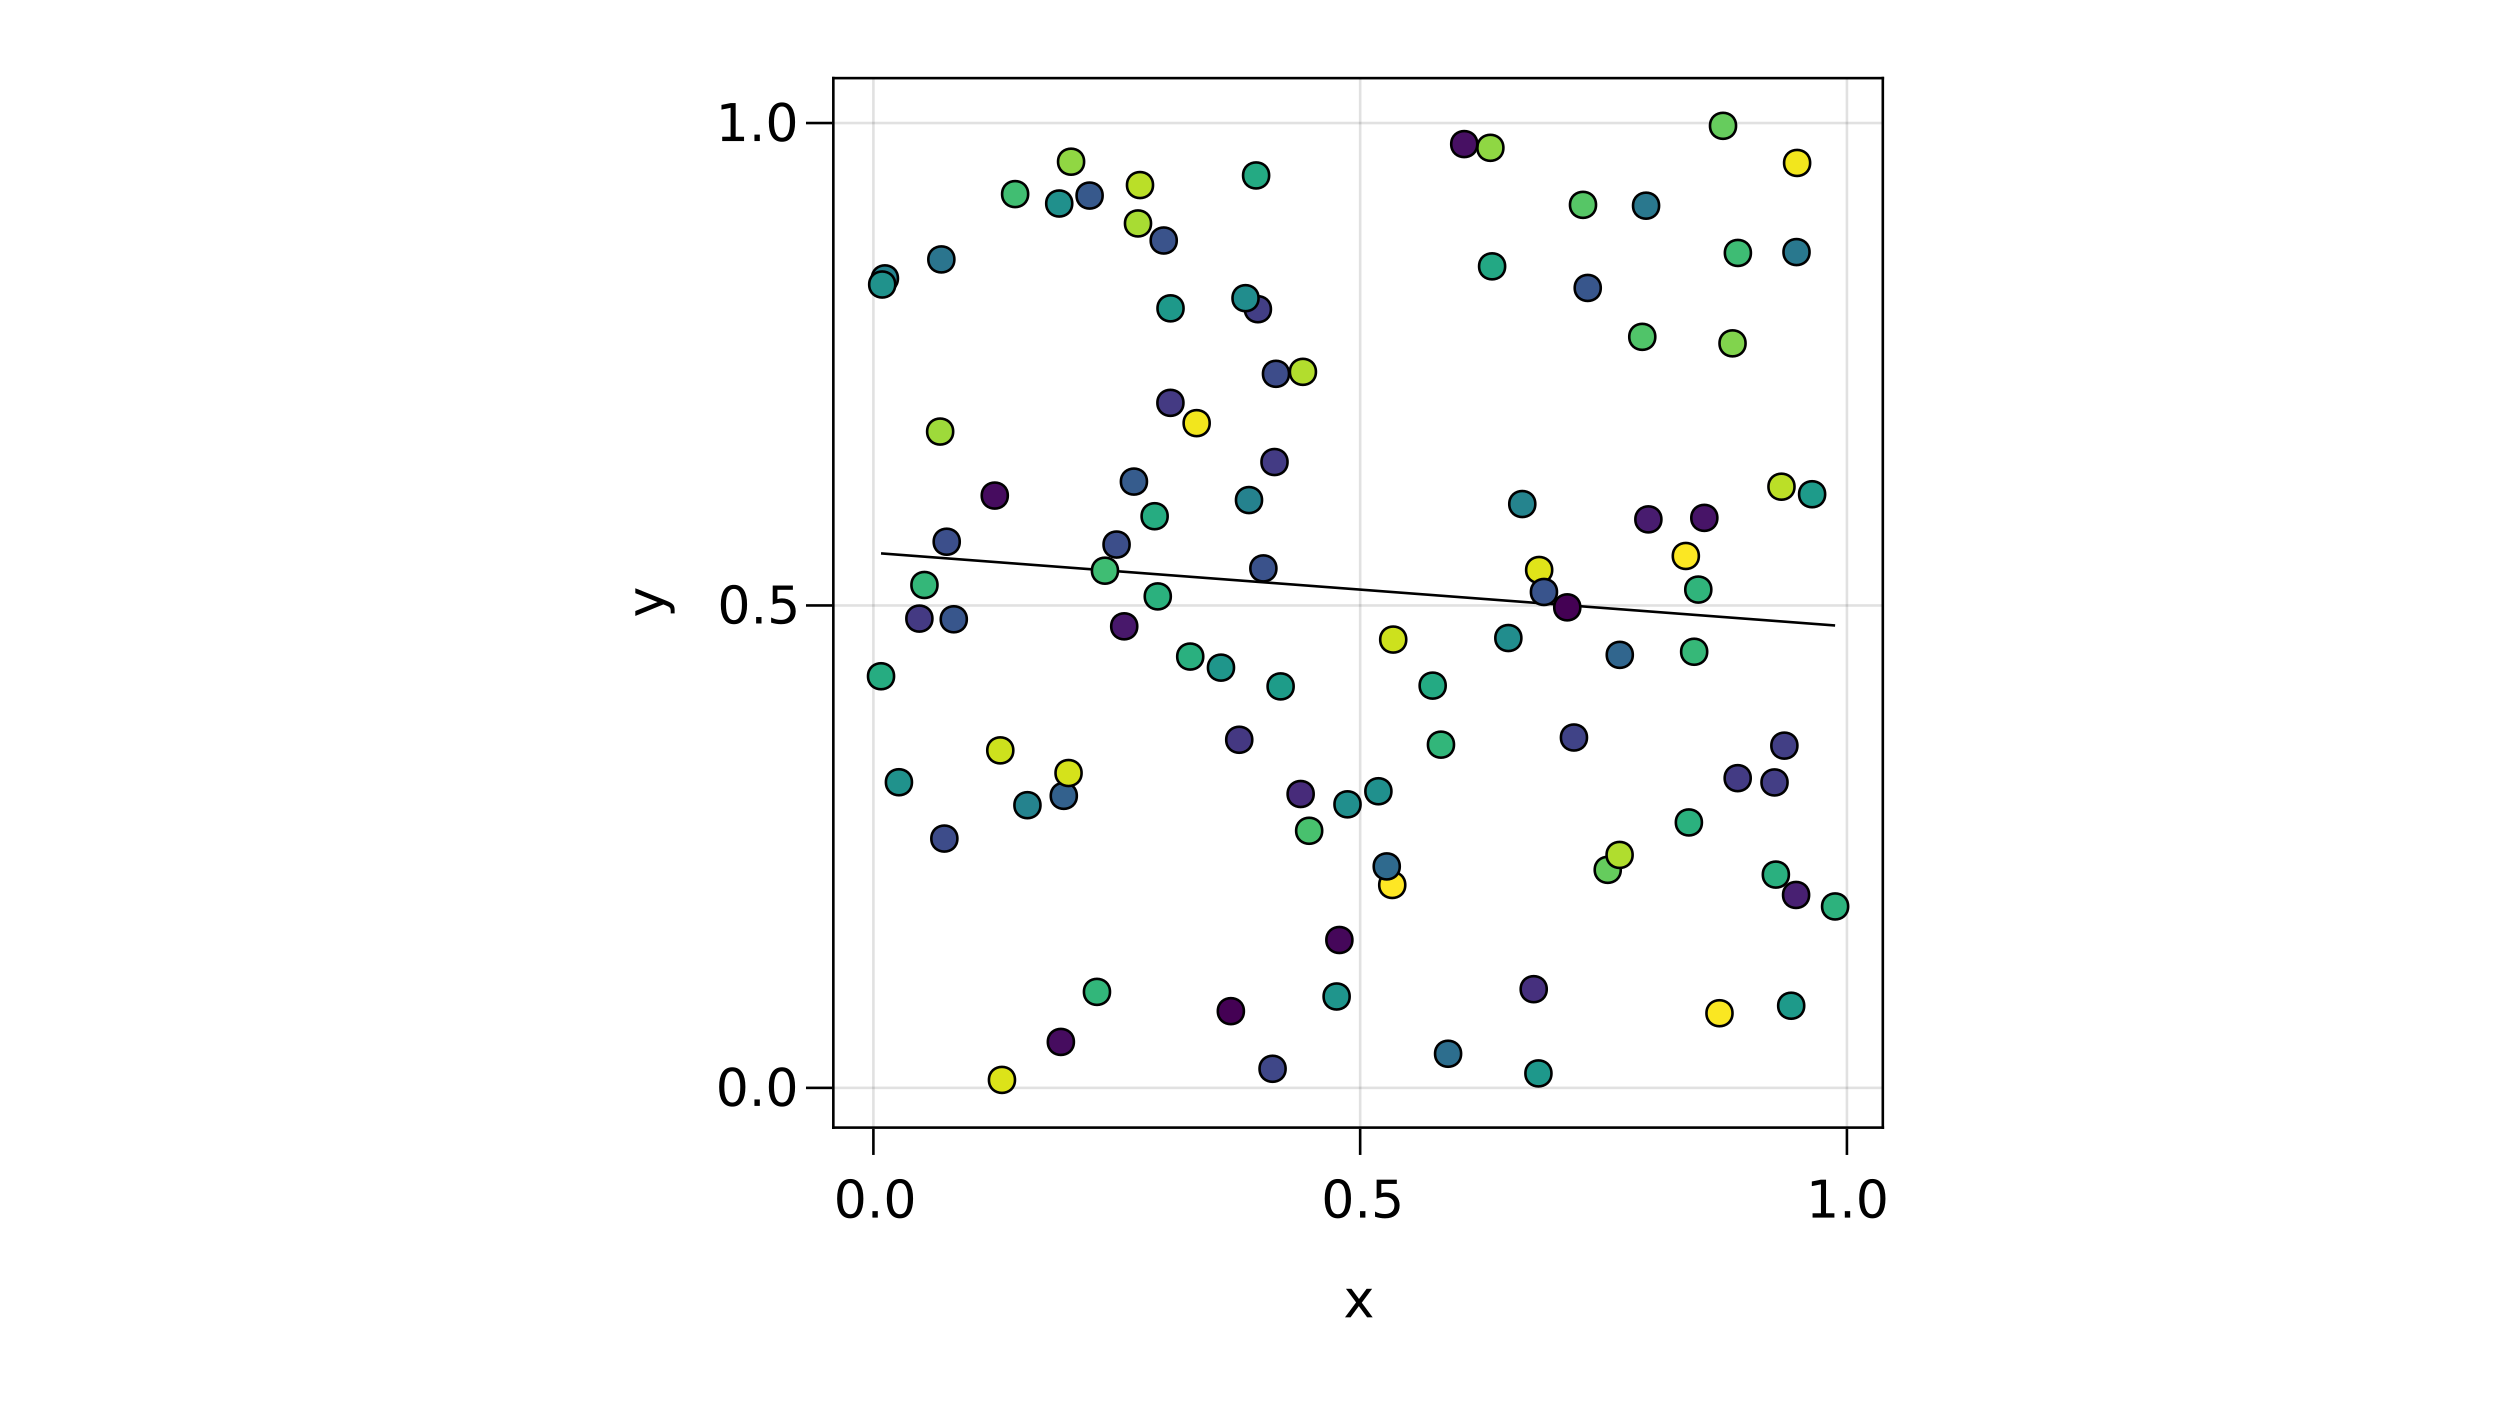 <?xml version="1.0" encoding="UTF-8"?>
<svg xmlns="http://www.w3.org/2000/svg" xmlns:xlink="http://www.w3.org/1999/xlink" width="960pt" height="540pt" viewBox="0 0 960 540" version="1.1">
<defs>
<g>
<symbol overflow="visible" id="glyph0-0">
<path style="stroke:none;" d="M 1 3.531 L 1 -14.109 L 11 -14.109 L 11 3.531 Z M 2.125 2.422 L 9.891 2.422 L 9.891 -12.984 L 2.125 -12.984 Z M 2.125 2.422 "/>
</symbol>
<symbol overflow="visible" id="glyph0-1">
<path style="stroke:none;" d="M 6.359 -13.281 C 5.336 -13.281 4.57 -12.781 4.062 -11.781 C 3.551 -10.781 3.297 -9.281 3.297 -7.281 C 3.297 -5.281 3.551 -3.781 4.062 -2.781 C 4.57 -1.781 5.336 -1.281 6.359 -1.281 C 7.379 -1.281 8.145 -1.781 8.656 -2.781 C 9.164 -3.781 9.422 -5.281 9.422 -7.281 C 9.422 -9.281 9.164 -10.781 8.656 -11.781 C 8.145 -12.781 7.379 -13.281 6.359 -13.281 Z M 6.359 -14.844 C 7.992 -14.844 9.238 -14.195 10.094 -12.906 C 10.957 -11.613 11.391 -9.738 11.391 -7.281 C 11.391 -4.82 10.957 -2.945 10.094 -1.656 C 9.238 -0.363 7.992 0.281 6.359 0.281 C 4.723 0.281 3.473 -0.363 2.609 -1.656 C 1.742 -2.945 1.312 -4.82 1.312 -7.281 C 1.312 -9.738 1.742 -11.613 2.609 -12.906 C 3.473 -14.195 4.723 -14.844 6.359 -14.844 Z M 6.359 -14.844 "/>
</symbol>
<symbol overflow="visible" id="glyph0-2">
<path style="stroke:none;" d="M 2.141 -2.484 L 4.203 -2.484 L 4.203 0 L 2.141 0 Z M 2.141 -2.484 "/>
</symbol>
<symbol overflow="visible" id="glyph1-0">
<path style="stroke:none;" d="M 1 3.531 L 1 -14.109 L 11 -14.109 L 11 3.531 Z M 2.125 2.422 L 9.891 2.422 L 9.891 -12.984 L 2.125 -12.984 Z M 2.125 2.422 "/>
</symbol>
<symbol overflow="visible" id="glyph1-1">
<path style="stroke:none;" d="M 2.141 -2.484 L 4.203 -2.484 L 4.203 0 L 2.141 0 Z M 2.141 -2.484 "/>
</symbol>
<symbol overflow="visible" id="glyph1-2">
<path style="stroke:none;" d="M 6.359 -13.281 C 5.336 -13.281 4.57 -12.781 4.062 -11.781 C 3.551 -10.781 3.297 -9.281 3.297 -7.281 C 3.297 -5.281 3.551 -3.781 4.062 -2.781 C 4.57 -1.781 5.336 -1.281 6.359 -1.281 C 7.379 -1.281 8.145 -1.781 8.656 -2.781 C 9.164 -3.781 9.422 -5.281 9.422 -7.281 C 9.422 -9.281 9.164 -10.781 8.656 -11.781 C 8.145 -12.781 7.379 -13.281 6.359 -13.281 Z M 6.359 -14.844 C 7.992 -14.844 9.238 -14.195 10.094 -12.906 C 10.957 -11.613 11.391 -9.738 11.391 -7.281 C 11.391 -4.82 10.957 -2.945 10.094 -1.656 C 9.238 -0.363 7.992 0.281 6.359 0.281 C 4.723 0.281 3.473 -0.363 2.609 -1.656 C 1.742 -2.945 1.312 -4.82 1.312 -7.281 C 1.312 -9.738 1.742 -11.613 2.609 -12.906 C 3.473 -14.195 4.723 -14.844 6.359 -14.844 Z M 6.359 -14.844 "/>
</symbol>
<symbol overflow="visible" id="glyph1-3">
<path style="stroke:none;" d="M 2.484 -1.656 L 5.703 -1.656 L 5.703 -12.781 L 2.203 -12.078 L 2.203 -13.875 L 5.688 -14.578 L 7.656 -14.578 L 7.656 -1.656 L 10.875 -1.656 L 10.875 0 L 2.484 0 Z M 2.484 -1.656 "/>
</symbol>
<symbol overflow="visible" id="glyph2-0">
<path style="stroke:none;" d="M 1 3.531 L 1 -14.109 L 11 -14.109 L 11 3.531 Z M 2.125 2.422 L 9.891 2.422 L 9.891 -12.984 L 2.125 -12.984 Z M 2.125 2.422 "/>
</symbol>
<symbol overflow="visible" id="glyph2-1">
<path style="stroke:none;" d="M 2.141 -2.484 L 4.203 -2.484 L 4.203 0 L 2.141 0 Z M 2.141 -2.484 "/>
</symbol>
<symbol overflow="visible" id="glyph2-2">
<path style="stroke:none;" d="M 2.156 -14.578 L 9.906 -14.578 L 9.906 -12.922 L 3.969 -12.922 L 3.969 -9.344 C 4.25 -9.445 4.531 -9.52 4.812 -9.562 C 5.102 -9.613 5.395 -9.641 5.688 -9.641 C 7.312 -9.641 8.598 -9.191 9.547 -8.297 C 10.504 -7.41 10.984 -6.203 10.984 -4.672 C 10.984 -3.109 10.492 -1.891 9.516 -1.016 C 8.535 -0.148 7.156 0.281 5.375 0.281 C 4.77 0.281 4.148 0.227 3.516 0.125 C 2.879 0.02 2.223 -0.133 1.547 -0.344 L 1.547 -2.328 C 2.129 -2.004 2.734 -1.766 3.359 -1.609 C 3.984 -1.453 4.645 -1.375 5.344 -1.375 C 6.469 -1.375 7.359 -1.672 8.016 -2.266 C 8.672 -2.859 9 -3.66 9 -4.672 C 9 -5.691 8.672 -6.5 8.016 -7.094 C 7.359 -7.688 6.469 -7.984 5.344 -7.984 C 4.812 -7.984 4.285 -7.922 3.766 -7.797 C 3.242 -7.68 2.707 -7.5 2.156 -7.25 Z M 2.156 -14.578 "/>
</symbol>
<symbol overflow="visible" id="glyph2-3">
<path style="stroke:none;" d="M 6.359 -13.281 C 5.336 -13.281 4.57 -12.781 4.062 -11.781 C 3.551 -10.781 3.297 -9.281 3.297 -7.281 C 3.297 -5.281 3.551 -3.781 4.062 -2.781 C 4.57 -1.781 5.336 -1.281 6.359 -1.281 C 7.379 -1.281 8.145 -1.781 8.656 -2.781 C 9.164 -3.781 9.422 -5.281 9.422 -7.281 C 9.422 -9.281 9.164 -10.781 8.656 -11.781 C 8.145 -12.781 7.379 -13.281 6.359 -13.281 Z M 6.359 -14.844 C 7.992 -14.844 9.238 -14.195 10.094 -12.906 C 10.957 -11.613 11.391 -9.738 11.391 -7.281 C 11.391 -4.82 10.957 -2.945 10.094 -1.656 C 9.238 -0.363 7.992 0.281 6.359 0.281 C 4.723 0.281 3.473 -0.363 2.609 -1.656 C 1.742 -2.945 1.312 -4.82 1.312 -7.281 C 1.312 -9.738 1.742 -11.613 2.609 -12.906 C 3.473 -14.195 4.723 -14.844 6.359 -14.844 Z M 6.359 -14.844 "/>
</symbol>
<symbol overflow="visible" id="glyph3-0">
<path style="stroke:none;" d="M 1 3.531 L 1 -14.109 L 11 -14.109 L 11 3.531 Z M 2.125 2.422 L 9.891 2.422 L 9.891 -12.984 L 2.125 -12.984 Z M 2.125 2.422 "/>
</symbol>
<symbol overflow="visible" id="glyph3-1">
<path style="stroke:none;" d="M 10.984 -10.938 L 7.016 -5.609 L 11.188 0 L 9.062 0 L 5.875 -4.297 L 2.703 0 L 0.578 0 L 4.828 -5.719 L 0.938 -10.938 L 3.062 -10.938 L 5.953 -7.047 L 8.859 -10.938 Z M 10.984 -10.938 "/>
</symbol>
<symbol overflow="visible" id="glyph4-0">
<path style="stroke:none;" d="M 1 3.531 L 1 -14.109 L 11 -14.109 L 11 3.531 Z M 2.125 2.422 L 9.891 2.422 L 9.891 -12.984 L 2.125 -12.984 Z M 2.125 2.422 "/>
</symbol>
<symbol overflow="visible" id="glyph4-1">
<path style="stroke:none;" d="M 6.359 -13.281 C 5.336 -13.281 4.57 -12.781 4.062 -11.781 C 3.551 -10.781 3.297 -9.281 3.297 -7.281 C 3.297 -5.281 3.551 -3.781 4.062 -2.781 C 4.57 -1.781 5.336 -1.281 6.359 -1.281 C 7.379 -1.281 8.145 -1.781 8.656 -2.781 C 9.164 -3.781 9.422 -5.281 9.422 -7.281 C 9.422 -9.281 9.164 -10.781 8.656 -11.781 C 8.145 -12.781 7.379 -13.281 6.359 -13.281 Z M 6.359 -14.844 C 7.992 -14.844 9.238 -14.195 10.094 -12.906 C 10.957 -11.613 11.391 -9.738 11.391 -7.281 C 11.391 -4.82 10.957 -2.945 10.094 -1.656 C 9.238 -0.363 7.992 0.281 6.359 0.281 C 4.723 0.281 3.473 -0.363 2.609 -1.656 C 1.742 -2.945 1.312 -4.82 1.312 -7.281 C 1.312 -9.738 1.742 -11.613 2.609 -12.906 C 3.473 -14.195 4.723 -14.844 6.359 -14.844 Z M 6.359 -14.844 "/>
</symbol>
<symbol overflow="visible" id="glyph5-0">
<path style="stroke:none;" d="M 1 3.531 L 1 -14.109 L 11 -14.109 L 11 3.531 Z M 2.125 2.422 L 9.891 2.422 L 9.891 -12.984 L 2.125 -12.984 Z M 2.125 2.422 "/>
</symbol>
<symbol overflow="visible" id="glyph5-1">
<path style="stroke:none;" d="M 2.141 -2.484 L 4.203 -2.484 L 4.203 0 L 2.141 0 Z M 2.141 -2.484 "/>
</symbol>
<symbol overflow="visible" id="glyph5-2">
<path style="stroke:none;" d="M 2.156 -14.578 L 9.906 -14.578 L 9.906 -12.922 L 3.969 -12.922 L 3.969 -9.344 C 4.25 -9.445 4.531 -9.52 4.812 -9.562 C 5.102 -9.613 5.395 -9.641 5.688 -9.641 C 7.312 -9.641 8.598 -9.191 9.547 -8.297 C 10.504 -7.41 10.984 -6.203 10.984 -4.672 C 10.984 -3.109 10.492 -1.891 9.516 -1.016 C 8.535 -0.148 7.156 0.281 5.375 0.281 C 4.77 0.281 4.148 0.227 3.516 0.125 C 2.879 0.02 2.223 -0.133 1.547 -0.344 L 1.547 -2.328 C 2.129 -2.004 2.734 -1.766 3.359 -1.609 C 3.984 -1.453 4.645 -1.375 5.344 -1.375 C 6.469 -1.375 7.359 -1.672 8.016 -2.266 C 8.672 -2.859 9 -3.66 9 -4.672 C 9 -5.691 8.672 -6.5 8.016 -7.094 C 7.359 -7.688 6.469 -7.984 5.344 -7.984 C 4.812 -7.984 4.285 -7.922 3.766 -7.797 C 3.242 -7.68 2.707 -7.5 2.156 -7.25 Z M 2.156 -14.578 "/>
</symbol>
<symbol overflow="visible" id="glyph6-0">
<path style="stroke:none;" d="M 1 3.531 L 1 -14.109 L 11 -14.109 L 11 3.531 Z M 2.125 2.422 L 9.891 2.422 L 9.891 -12.984 L 2.125 -12.984 Z M 2.125 2.422 "/>
</symbol>
<symbol overflow="visible" id="glyph6-1">
<path style="stroke:none;" d="M 2.484 -1.656 L 5.703 -1.656 L 5.703 -12.781 L 2.203 -12.078 L 2.203 -13.875 L 5.688 -14.578 L 7.656 -14.578 L 7.656 -1.656 L 10.875 -1.656 L 10.875 0 L 2.484 0 Z M 2.484 -1.656 "/>
</symbol>
<symbol overflow="visible" id="glyph7-0">
<path style="stroke:none;" d="M 1 3.531 L 1 -14.109 L 11 -14.109 L 11 3.531 Z M 2.125 2.422 L 9.891 2.422 L 9.891 -12.984 L 2.125 -12.984 Z M 2.125 2.422 "/>
</symbol>
<symbol overflow="visible" id="glyph7-1">
<path style="stroke:none;" d="M 2.141 -2.484 L 4.203 -2.484 L 4.203 0 L 2.141 0 Z M 2.141 -2.484 "/>
</symbol>
<symbol overflow="visible" id="glyph7-2">
<path style="stroke:none;" d="M 6.359 -13.281 C 5.336 -13.281 4.57 -12.781 4.062 -11.781 C 3.551 -10.781 3.297 -9.281 3.297 -7.281 C 3.297 -5.281 3.551 -3.781 4.062 -2.781 C 4.57 -1.781 5.336 -1.281 6.359 -1.281 C 7.379 -1.281 8.145 -1.781 8.656 -2.781 C 9.164 -3.781 9.422 -5.281 9.422 -7.281 C 9.422 -9.281 9.164 -10.781 8.656 -11.781 C 8.145 -12.781 7.379 -13.281 6.359 -13.281 Z M 6.359 -14.844 C 7.992 -14.844 9.238 -14.195 10.094 -12.906 C 10.957 -11.613 11.391 -9.738 11.391 -7.281 C 11.391 -4.82 10.957 -2.945 10.094 -1.656 C 9.238 -0.363 7.992 0.281 6.359 0.281 C 4.723 0.281 3.473 -0.363 2.609 -1.656 C 1.742 -2.945 1.312 -4.82 1.312 -7.281 C 1.312 -9.738 1.742 -11.613 2.609 -12.906 C 3.473 -14.195 4.723 -14.844 6.359 -14.844 Z M 6.359 -14.844 "/>
</symbol>
<symbol overflow="visible" id="glyph8-0">
<path style="stroke:none;" d="M 3.531 -1 L -14.109 -1 L -14.109 -11 L 3.531 -11 Z M 2.422 -2.125 L 2.422 -9.891 L -12.984 -9.891 L -12.984 -2.125 Z M 2.422 -2.125 "/>
</symbol>
<symbol overflow="visible" id="glyph8-1">
<path style="stroke:none;" d="M 1.016 -6.438 C 2.316 -5.926 3.164 -5.43 3.562 -4.953 C 3.957 -4.473 4.156 -3.828 4.156 -3.016 L 4.156 -1.578 L 2.656 -1.578 L 2.656 -2.641 C 2.656 -3.129 2.535 -3.508 2.297 -3.781 C 2.066 -4.062 1.516 -4.367 0.641 -4.703 L -0.172 -5.016 L -10.938 -0.594 L -10.938 -2.5 L -2.391 -5.922 L -10.938 -9.344 L -10.938 -11.234 Z M 1.016 -6.438 "/>
</symbol>
</g>
<clipPath id="clip1">
  <path d="M 320 240 L 358 240 L 358 279 L 320 279 Z M 320 240 "/>
</clipPath>
<clipPath id="clip2">
  <path d="M 685 328 L 723 328 L 723 368 L 685 368 Z M 685 328 "/>
</clipPath>
<clipPath id="clip3">
  <path d="M 642 30 L 681 30 L 681 68 L 642 68 Z M 642 30 "/>
</clipPath>
<clipPath id="clip4">
  <path d="M 365 395 L 404 395 L 404 433 L 365 433 Z M 365 395 "/>
</clipPath>
<clipPath id="clip5">
  <path d="M 320 90 L 358 90 L 358 129 L 320 129 Z M 320 90 "/>
</clipPath>
</defs>
<g id="surface96">
<rect x="0" y="0" width="960" height="540" style="fill:rgb(100%,100%,100%);fill-opacity:1;stroke:none;"/>
<path style=" stroke:none;fill-rule:nonzero;fill:rgb(100%,100%,100%);fill-opacity:1;" d="M 320 433 L 723 433 L 723 30 L 320 30 Z M 320 433 "/>
<path style="fill:none;stroke-width:1;stroke-linecap:butt;stroke-linejoin:miter;stroke:rgb(0%,0%,0%);stroke-opacity:0.12;stroke-miterlimit:10;" d="M 335.383 433 L 335.383 30 "/>
<path style="fill:none;stroke-width:1;stroke-linecap:butt;stroke-linejoin:miter;stroke:rgb(0%,0%,0%);stroke-opacity:0.12;stroke-miterlimit:10;" d="M 522.301 433 L 522.301 30 "/>
<path style="fill:none;stroke-width:1;stroke-linecap:butt;stroke-linejoin:miter;stroke:rgb(0%,0%,0%);stroke-opacity:0.12;stroke-miterlimit:10;" d="M 709.219 433 L 709.219 30 "/>
<path style="fill:none;stroke-width:1;stroke-linecap:butt;stroke-linejoin:miter;stroke:rgb(0%,0%,0%);stroke-opacity:0.12;stroke-miterlimit:10;" d="M 320 417.746 L 723 417.746 "/>
<path style="fill:none;stroke-width:1;stroke-linecap:butt;stroke-linejoin:miter;stroke:rgb(0%,0%,0%);stroke-opacity:0.12;stroke-miterlimit:10;" d="M 320 232.496 L 723 232.496 "/>
<path style="fill:none;stroke-width:1;stroke-linecap:butt;stroke-linejoin:miter;stroke:rgb(0%,0%,0%);stroke-opacity:0.12;stroke-miterlimit:10;" d="M 320 47.246 L 723 47.246 "/>
<g style="fill:rgb(0%,0%,0%);fill-opacity:1;">
  <use xlink:href="#glyph0-1" x="320.145" y="467.562"/>
</g>
<g style="fill:rgb(0%,0%,0%);fill-opacity:1;">
  <use xlink:href="#glyph1-1" x="332.867" y="467.562"/>
</g>
<g style="fill:rgb(0%,0%,0%);fill-opacity:1;">
  <use xlink:href="#glyph1-2" x="339.227" y="467.562"/>
</g>
<g style="fill:rgb(0%,0%,0%);fill-opacity:1;">
  <use xlink:href="#glyph1-2" x="507.383" y="467.562"/>
</g>
<g style="fill:rgb(0%,0%,0%);fill-opacity:1;">
  <use xlink:href="#glyph2-1" x="520.109" y="467.562"/>
</g>
<g style="fill:rgb(0%,0%,0%);fill-opacity:1;">
  <use xlink:href="#glyph2-2" x="526.465" y="467.562"/>
</g>
<g style="fill:rgb(0%,0%,0%);fill-opacity:1;">
  <use xlink:href="#glyph1-3" x="693.539" y="467.562"/>
</g>
<g style="fill:rgb(0%,0%,0%);fill-opacity:1;">
  <use xlink:href="#glyph2-1" x="706.266" y="467.562"/>
</g>
<g style="fill:rgb(0%,0%,0%);fill-opacity:1;">
  <use xlink:href="#glyph2-3" x="712.621" y="467.562"/>
</g>
<g style="fill:rgb(0%,0%,0%);fill-opacity:1;">
  <use xlink:href="#glyph3-1" x="515.91" y="505.844"/>
</g>
<g style="fill:rgb(0%,0%,0%);fill-opacity:1;">
  <use xlink:href="#glyph1-2" x="274.84" y="424.668"/>
</g>
<g style="fill:rgb(0%,0%,0%);fill-opacity:1;">
  <use xlink:href="#glyph0-2" x="287.566" y="424.668"/>
</g>
<g style="fill:rgb(0%,0%,0%);fill-opacity:1;">
  <use xlink:href="#glyph0-1" x="293.922" y="424.668"/>
</g>
<g style="fill:rgb(0%,0%,0%);fill-opacity:1;">
  <use xlink:href="#glyph4-1" x="275.484" y="239.418"/>
</g>
<g style="fill:rgb(0%,0%,0%);fill-opacity:1;">
  <use xlink:href="#glyph5-1" x="288.211" y="239.418"/>
</g>
<g style="fill:rgb(0%,0%,0%);fill-opacity:1;">
  <use xlink:href="#glyph5-2" x="294.566" y="239.418"/>
</g>
<g style="fill:rgb(0%,0%,0%);fill-opacity:1;">
  <use xlink:href="#glyph6-1" x="274.84" y="54.168"/>
</g>
<g style="fill:rgb(0%,0%,0%);fill-opacity:1;">
  <use xlink:href="#glyph7-1" x="287.566" y="54.168"/>
</g>
<g style="fill:rgb(0%,0%,0%);fill-opacity:1;">
  <use xlink:href="#glyph7-2" x="293.922" y="54.168"/>
</g>
<g style="fill:rgb(0%,0%,0%);fill-opacity:1;">
  <use xlink:href="#glyph8-1" x="254.898" y="237.121"/>
</g>
<path style="fill:none;stroke-width:1;stroke-linecap:butt;stroke-linejoin:miter;stroke:rgb(0%,0%,0%);stroke-opacity:1;stroke-miterlimit:10;" d="M 338.316 212.504 L 340.16 212.645 L 342 212.781 L 343.84 212.922 L 345.684 213.062 L 347.523 213.199 L 349.363 213.34 L 351.207 213.477 L 354.887 213.758 L 356.727 213.895 L 358.57 214.035 L 360.41 214.172 L 362.25 214.312 L 364.094 214.453 L 365.934 214.59 L 367.773 214.73 L 369.617 214.871 L 371.457 215.008 L 373.297 215.148 L 375.137 215.285 L 376.98 215.426 L 378.82 215.566 L 380.66 215.703 L 382.504 215.844 L 384.344 215.98 L 386.184 216.121 L 388.027 216.262 L 389.867 216.398 L 391.707 216.539 L 393.551 216.676 L 397.23 216.957 L 399.07 217.094 L 400.914 217.234 L 402.754 217.371 L 404.594 217.512 L 406.438 217.652 L 408.277 217.789 L 410.117 217.93 L 411.961 218.07 L 413.801 218.207 L 415.641 218.348 L 417.48 218.484 L 419.324 218.625 L 421.164 218.766 L 423.004 218.902 L 424.848 219.043 L 426.688 219.18 L 428.527 219.32 L 430.371 219.461 L 432.211 219.598 L 434.051 219.738 L 435.891 219.875 L 437.734 220.016 L 439.574 220.156 L 441.414 220.293 L 443.258 220.434 L 445.098 220.57 L 446.938 220.711 L 448.781 220.852 L 450.621 220.988 L 452.461 221.129 L 454.301 221.266 L 456.145 221.406 L 457.984 221.547 L 459.824 221.684 L 461.668 221.824 L 463.508 221.965 L 465.348 222.102 L 467.191 222.242 L 469.031 222.379 L 472.711 222.66 L 474.555 222.797 L 476.395 222.938 L 478.234 223.074 L 480.078 223.215 L 481.918 223.355 L 483.758 223.492 L 485.602 223.633 L 487.441 223.77 L 489.281 223.91 L 491.125 224.051 L 492.965 224.188 L 494.805 224.328 L 496.645 224.465 L 498.488 224.605 L 500.328 224.746 L 502.168 224.883 L 504.012 225.023 L 505.852 225.164 L 507.691 225.301 L 509.535 225.441 L 511.375 225.578 L 515.055 225.859 L 516.898 225.996 L 518.738 226.137 L 520.578 226.273 L 522.422 226.414 L 524.262 226.555 L 526.102 226.691 L 527.945 226.832 L 529.785 226.969 L 533.465 227.25 L 535.309 227.387 L 537.148 227.527 L 538.988 227.664 L 540.832 227.805 L 542.672 227.945 L 544.512 228.082 L 546.355 228.223 L 548.195 228.359 L 551.875 228.641 L 553.719 228.777 L 557.398 229.059 L 559.242 229.195 L 561.082 229.336 L 562.922 229.473 L 564.766 229.613 L 566.605 229.754 L 568.445 229.891 L 570.289 230.031 L 572.129 230.168 L 575.809 230.449 L 577.652 230.586 L 579.492 230.727 L 581.332 230.863 L 583.176 231.004 L 585.016 231.145 L 586.855 231.281 L 588.699 231.422 L 590.539 231.559 L 594.219 231.84 L 596.062 231.977 L 599.742 232.258 L 601.586 232.395 L 603.426 232.535 L 605.266 232.672 L 607.109 232.812 L 608.949 232.953 L 610.789 233.09 L 612.629 233.23 L 614.473 233.367 L 618.152 233.648 L 619.996 233.785 L 621.836 233.926 L 623.676 234.062 L 625.52 234.203 L 627.359 234.344 L 629.199 234.48 L 631.039 234.621 L 632.883 234.758 L 636.562 235.039 L 638.406 235.176 L 640.246 235.316 L 642.086 235.453 L 643.93 235.594 L 645.77 235.734 L 647.609 235.871 L 649.449 236.012 L 651.293 236.152 L 653.133 236.289 L 654.973 236.43 L 656.816 236.566 L 660.496 236.848 L 662.34 236.984 L 664.18 237.125 L 666.02 237.262 L 667.859 237.402 L 669.703 237.543 L 671.543 237.68 L 673.383 237.82 L 675.227 237.957 L 678.906 238.238 L 680.75 238.375 L 682.59 238.516 L 684.43 238.652 L 686.273 238.793 L 688.113 238.934 L 689.953 239.07 L 691.793 239.211 L 693.637 239.352 L 695.477 239.488 L 697.316 239.629 L 699.16 239.766 L 702.84 240.047 L 704.684 240.184 "/>
<path style="fill-rule:nonzero;fill:rgb(16.917%,69.256%,49.499%);fill-opacity:1;stroke-width:1;stroke-linecap:butt;stroke-linejoin:miter;stroke:rgb(0%,0%,0%);stroke-opacity:1;stroke-miterlimit:10;" d="M 449.586 229.02 C 449.586 235.684 439.586 235.684 439.586 229.02 C 439.586 222.352 449.586 222.352 449.586 229.02 "/>
<path style="fill-rule:nonzero;fill:rgb(23.99%,29.955%,54.048%);fill-opacity:1;stroke-width:1;stroke-linecap:butt;stroke-linejoin:miter;stroke:rgb(0%,0%,0%);stroke-opacity:1;stroke-miterlimit:10;" d="M 494.98 143.543 C 494.98 150.211 484.98 150.211 484.98 143.543 C 484.98 136.879 494.98 136.879 494.98 143.543 "/>
<path style="fill-rule:nonzero;fill:rgb(24.803%,27.992%,53.465%);fill-opacity:1;stroke-width:1;stroke-linecap:butt;stroke-linejoin:miter;stroke:rgb(0%,0%,0%);stroke-opacity:1;stroke-miterlimit:10;" d="M 493.668 410.414 C 493.668 417.082 483.668 417.082 483.668 410.414 C 483.668 403.746 493.668 403.746 493.668 410.414 "/>
<path style="fill-rule:nonzero;fill:rgb(21.115%,36.238%,55.194%);fill-opacity:1;stroke-width:1;stroke-linecap:butt;stroke-linejoin:miter;stroke:rgb(0%,0%,0%);stroke-opacity:1;stroke-miterlimit:10;" d="M 440.426 184.93 C 440.426 191.594 430.426 191.594 430.426 184.93 C 430.426 178.262 440.426 178.262 440.426 184.93 "/>
<path style="fill-rule:nonzero;fill:rgb(87.822%,89.139%,9.803%);fill-opacity:1;stroke-width:1;stroke-linecap:butt;stroke-linejoin:miter;stroke:rgb(0%,0%,0%);stroke-opacity:1;stroke-miterlimit:10;" d="M 596.039 218.879 C 596.039 225.547 586.039 225.547 586.039 218.879 C 586.039 212.211 596.039 212.211 596.039 218.879 "/>
<path style="fill-rule:nonzero;fill:rgb(27.252%,2.839%,35.411%);fill-opacity:1;stroke-width:1;stroke-linecap:butt;stroke-linejoin:miter;stroke:rgb(0%,0%,0%);stroke-opacity:1;stroke-miterlimit:10;" d="M 519.32 360.961 C 519.32 367.625 509.32 367.625 509.32 360.961 C 509.32 354.293 519.32 354.293 519.32 360.961 "/>
<path style="fill-rule:nonzero;fill:rgb(18.872%,70.614%,48.375%);fill-opacity:1;stroke-width:1;stroke-linecap:butt;stroke-linejoin:miter;stroke:rgb(0%,0%,0%);stroke-opacity:1;stroke-miterlimit:10;" d="M 657.145 226.402 C 657.145 233.07 647.145 233.07 647.145 226.402 C 647.145 219.738 657.145 219.738 657.145 226.402 "/>
<path style="fill-rule:nonzero;fill:rgb(26.078%,24.594%,52.22%);fill-opacity:1;stroke-width:1;stroke-linecap:butt;stroke-linejoin:miter;stroke:rgb(0%,0%,0%);stroke-opacity:1;stroke-miterlimit:10;" d="M 488.027 118.738 C 488.027 125.406 478.027 125.406 478.027 118.738 C 478.027 112.074 488.027 112.074 488.027 118.738 "/>
<path style="fill-rule:nonzero;fill:rgb(21.727%,34.924%,55.018%);fill-opacity:1;stroke-width:1;stroke-linecap:butt;stroke-linejoin:miter;stroke:rgb(0%,0%,0%);stroke-opacity:1;stroke-miterlimit:10;" d="M 423.41 75.098 C 423.41 81.766 413.41 81.766 413.41 75.098 C 413.41 68.43 423.41 68.43 423.41 75.098 "/>
<path style=" stroke:none;fill-rule:nonzero;fill:rgb(14.908%,67.513%,50.743%);fill-opacity:1;" d="M 343.316 259.68 C 343.316 266.344 333.316 266.344 333.316 259.68 C 333.316 253.012 343.316 253.012 343.316 259.68 "/>
<g clip-path="url(#clip1)" clip-rule="nonzero">
<path style="fill:none;stroke-width:1;stroke-linecap:butt;stroke-linejoin:miter;stroke:rgb(0%,0%,0%);stroke-opacity:1;stroke-miterlimit:10;" d="M 343.316 259.68 C 343.316 266.344 333.316 266.344 333.316 259.68 C 333.316 253.012 343.316 253.012 343.316 259.68 "/>
</g>
<path style="fill-rule:nonzero;fill:rgb(28.277%,12.734%,44.583%);fill-opacity:1;stroke-width:1;stroke-linecap:butt;stroke-linejoin:miter;stroke:rgb(0%,0%,0%);stroke-opacity:1;stroke-miterlimit:10;" d="M 694.695 343.664 C 694.695 350.328 684.695 350.328 684.695 343.664 C 684.695 336.996 694.695 336.996 694.695 343.664 "/>
<path style="fill-rule:nonzero;fill:rgb(20.432%,71.629%,47.496%);fill-opacity:1;stroke-width:1;stroke-linecap:butt;stroke-linejoin:miter;stroke:rgb(0%,0%,0%);stroke-opacity:1;stroke-miterlimit:10;" d="M 359.988 224.637 C 359.988 231.301 349.988 231.301 349.988 224.637 C 349.988 217.969 359.988 217.969 359.988 224.637 "/>
<path style="fill-rule:nonzero;fill:rgb(26.625%,22.843%,51.4%);fill-opacity:1;stroke-width:1;stroke-linecap:butt;stroke-linejoin:miter;stroke:rgb(0%,0%,0%);stroke-opacity:1;stroke-miterlimit:10;" d="M 454.441 154.695 C 454.441 161.359 444.441 161.359 444.441 154.695 C 444.441 148.027 454.441 148.027 454.441 154.695 "/>
<path style="fill-rule:nonzero;fill:rgb(27.659%,4.866%,37.444%);fill-opacity:1;stroke-width:1;stroke-linecap:butt;stroke-linejoin:miter;stroke:rgb(0%,0%,0%);stroke-opacity:1;stroke-miterlimit:10;" d="M 386.992 190.301 C 386.992 196.969 376.992 196.969 376.992 190.301 C 376.992 183.637 386.992 183.637 386.992 190.301 "/>
<path style="fill-rule:nonzero;fill:rgb(25.378%,26.53%,52.976%);fill-opacity:1;stroke-width:1;stroke-linecap:butt;stroke-linejoin:miter;stroke:rgb(0%,0%,0%);stroke-opacity:1;stroke-miterlimit:10;" d="M 609.398 283.207 C 609.398 289.871 599.398 289.871 599.398 283.207 C 599.398 276.539 609.398 276.539 609.398 283.207 "/>
<path style="fill-rule:nonzero;fill:rgb(22.802%,32.606%,54.636%);fill-opacity:1;stroke-width:1;stroke-linecap:butt;stroke-linejoin:miter;stroke:rgb(0%,0%,0%);stroke-opacity:1;stroke-miterlimit:10;" d="M 451.867 92.355 C 451.867 99.02 441.867 99.02 441.867 92.355 C 441.867 85.688 451.867 85.688 451.867 92.355 "/>
<path style="fill-rule:nonzero;fill:rgb(26.7%,0.487%,32.941%);fill-opacity:1;stroke-width:1;stroke-linecap:butt;stroke-linejoin:miter;stroke:rgb(0%,0%,0%);stroke-opacity:1;stroke-miterlimit:10;" d="M 606.832 233.223 C 606.832 239.891 596.832 239.891 596.832 233.223 C 596.832 226.555 606.832 226.555 606.832 233.223 "/>
<path style="fill-rule:nonzero;fill:rgb(33.607%,77.682%,40.186%);fill-opacity:1;stroke-width:1;stroke-linecap:butt;stroke-linejoin:miter;stroke:rgb(0%,0%,0%);stroke-opacity:1;stroke-miterlimit:10;" d="M 612.871 78.668 C 612.871 85.332 602.871 85.332 602.871 78.668 C 602.871 72 612.871 72 612.871 78.668 "/>
<path style="fill-rule:nonzero;fill:rgb(20.233%,38.131%,55.407%);fill-opacity:1;stroke-width:1;stroke-linecap:butt;stroke-linejoin:miter;stroke:rgb(0%,0%,0%);stroke-opacity:1;stroke-miterlimit:10;" d="M 413.496 305.605 C 413.496 312.273 403.496 312.273 403.496 305.605 C 403.496 298.938 413.496 298.938 413.496 305.605 "/>
<path style="fill-rule:nonzero;fill:rgb(14.519%,51.805%,55.651%);fill-opacity:1;stroke-width:1;stroke-linecap:butt;stroke-linejoin:miter;stroke:rgb(0%,0%,0%);stroke-opacity:1;stroke-miterlimit:10;" d="M 589.555 193.551 C 589.555 200.219 579.555 200.219 579.555 193.551 C 579.555 186.883 589.555 186.883 589.555 193.551 "/>
<path style="fill-rule:nonzero;fill:rgb(27.593%,18.983%,49.241%);fill-opacity:1;stroke-width:1;stroke-linecap:butt;stroke-linejoin:miter;stroke:rgb(0%,0%,0%);stroke-opacity:1;stroke-miterlimit:10;" d="M 593.945 379.848 C 593.945 386.512 583.945 386.512 583.945 379.848 C 583.945 373.18 593.945 373.18 593.945 379.848 "/>
<path style="fill-rule:nonzero;fill:rgb(94.651%,90%,11.558%);fill-opacity:1;stroke-width:1;stroke-linecap:butt;stroke-linejoin:miter;stroke:rgb(0%,0%,0%);stroke-opacity:1;stroke-miterlimit:10;" d="M 464.516 162.488 C 464.516 169.156 454.516 169.156 454.516 162.488 C 454.516 155.82 464.516 155.82 464.516 162.488 "/>
<path style="fill-rule:nonzero;fill:rgb(12.81%,56.604%,55.051%);fill-opacity:1;stroke-width:1;stroke-linecap:butt;stroke-linejoin:miter;stroke:rgb(0%,0%,0%);stroke-opacity:1;stroke-miterlimit:10;" d="M 411.742 78.152 C 411.742 84.82 401.742 84.82 401.742 78.152 C 401.742 71.484 411.742 71.484 411.742 78.152 "/>
<path style="fill-rule:nonzero;fill:rgb(19.762%,71.193%,47.874%);fill-opacity:1;stroke-width:1;stroke-linecap:butt;stroke-linejoin:miter;stroke:rgb(0%,0%,0%);stroke-opacity:1;stroke-miterlimit:10;" d="M 558.332 285.945 C 558.332 292.613 548.332 292.613 548.332 285.945 C 548.332 279.281 558.332 279.281 558.332 285.945 "/>
<path style="fill-rule:nonzero;fill:rgb(26.478%,23.342%,51.648%);fill-opacity:1;stroke-width:1;stroke-linecap:butt;stroke-linejoin:miter;stroke:rgb(0%,0%,0%);stroke-opacity:1;stroke-miterlimit:10;" d="M 672.273 298.812 C 672.273 305.48 662.273 305.48 662.273 298.812 C 662.273 292.148 672.273 292.148 672.273 298.812 "/>
<path style="fill-rule:nonzero;fill:rgb(25.726%,74.404%,44.587%);fill-opacity:1;stroke-width:1;stroke-linecap:butt;stroke-linejoin:miter;stroke:rgb(0%,0%,0%);stroke-opacity:1;stroke-miterlimit:10;" d="M 394.809 74.535 C 394.809 81.203 384.809 81.203 384.809 74.535 C 384.809 67.867 394.809 67.867 394.809 74.535 "/>
<path style="fill-rule:nonzero;fill:rgb(12.877%,56.389%,55.09%);fill-opacity:1;stroke-width:1;stroke-linecap:butt;stroke-linejoin:miter;stroke:rgb(0%,0%,0%);stroke-opacity:1;stroke-miterlimit:10;" d="M 534.305 303.844 C 534.305 310.508 524.305 310.508 524.305 303.844 C 524.305 297.176 534.305 297.176 534.305 303.844 "/>
<path style="fill-rule:nonzero;fill:rgb(13.185%,55.403%,55.271%);fill-opacity:1;stroke-width:1;stroke-linecap:butt;stroke-linejoin:miter;stroke:rgb(0%,0%,0%);stroke-opacity:1;stroke-miterlimit:10;" d="M 483.281 114.496 C 483.281 121.164 473.281 121.164 473.281 114.496 C 473.281 107.832 483.281 107.832 483.281 114.496 "/>
<path style="fill-rule:nonzero;fill:rgb(98.323%,90.484%,13.786%);fill-opacity:1;stroke-width:1;stroke-linecap:butt;stroke-linejoin:miter;stroke:rgb(0%,0%,0%);stroke-opacity:1;stroke-miterlimit:10;" d="M 652.355 213.492 C 652.355 220.16 642.355 220.16 642.355 213.492 C 642.355 206.828 652.355 206.828 652.355 213.492 "/>
<path style=" stroke:none;fill-rule:nonzero;fill:rgb(17.643%,69.815%,49.067%);fill-opacity:1;" d="M 709.684 348.078 C 709.684 354.742 699.684 354.742 699.684 348.078 C 699.684 341.41 709.684 341.41 709.684 348.078 "/>
<g clip-path="url(#clip2)" clip-rule="nonzero">
<path style="fill:none;stroke-width:1;stroke-linecap:butt;stroke-linejoin:miter;stroke:rgb(0%,0%,0%);stroke-opacity:1;stroke-miterlimit:10;" d="M 709.684 348.078 C 709.684 354.742 699.684 354.742 699.684 348.078 C 699.684 341.41 709.684 341.41 709.684 348.078 "/>
</g>
<path style="fill-rule:nonzero;fill:rgb(94.576%,89.99%,11.513%);fill-opacity:1;stroke-width:1;stroke-linecap:butt;stroke-linejoin:miter;stroke:rgb(0%,0%,0%);stroke-opacity:1;stroke-miterlimit:10;" d="M 695.09 62.574 C 695.09 69.242 685.09 69.242 685.09 62.574 C 685.09 55.906 695.09 55.906 695.09 62.574 "/>
<path style="fill-rule:nonzero;fill:rgb(50.526%,82.826%,30.085%);fill-opacity:1;stroke-width:1;stroke-linecap:butt;stroke-linejoin:miter;stroke:rgb(0%,0%,0%);stroke-opacity:1;stroke-miterlimit:10;" d="M 670.293 131.848 C 670.293 138.512 660.293 138.512 660.293 131.848 C 660.293 125.18 670.293 125.18 670.293 131.848 "/>
<path style="fill-rule:nonzero;fill:rgb(65.971%,86.056%,20.173%);fill-opacity:1;stroke-width:1;stroke-linecap:butt;stroke-linejoin:miter;stroke:rgb(0%,0%,0%);stroke-opacity:1;stroke-miterlimit:10;" d="M 441.988 85.801 C 441.988 92.469 431.988 92.469 431.988 85.801 C 431.988 79.137 441.988 79.137 441.988 85.801 "/>
<path style="fill-rule:nonzero;fill:rgb(27.651%,4.81%,37.393%);fill-opacity:1;stroke-width:1;stroke-linecap:butt;stroke-linejoin:miter;stroke:rgb(0%,0%,0%);stroke-opacity:1;stroke-miterlimit:10;" d="M 412.371 400.098 C 412.371 406.762 402.371 406.762 402.371 400.098 C 402.371 393.43 412.371 393.43 412.371 400.098 "/>
<path style="fill-rule:nonzero;fill:rgb(56.113%,84.121%,26.554%);fill-opacity:1;stroke-width:1;stroke-linecap:butt;stroke-linejoin:miter;stroke:rgb(0%,0%,0%);stroke-opacity:1;stroke-miterlimit:10;" d="M 577.305 56.762 C 577.305 63.43 567.305 63.43 567.305 56.762 C 567.305 50.094 577.305 50.094 577.305 56.762 "/>
<path style="fill-rule:nonzero;fill:rgb(22.234%,33.835%,54.844%);fill-opacity:1;stroke-width:1;stroke-linecap:butt;stroke-linejoin:miter;stroke:rgb(0%,0%,0%);stroke-opacity:1;stroke-miterlimit:10;" d="M 614.688 110.57 C 614.688 117.238 604.688 117.238 604.688 110.57 C 604.688 103.902 614.688 103.902 614.688 110.57 "/>
<path style="fill-rule:nonzero;fill:rgb(28.312%,11.317%,43.386%);fill-opacity:1;stroke-width:1;stroke-linecap:butt;stroke-linejoin:miter;stroke:rgb(0%,0%,0%);stroke-opacity:1;stroke-miterlimit:10;" d="M 637.977 199.441 C 637.977 206.109 627.977 206.109 627.977 199.441 C 627.977 192.777 637.977 192.777 637.977 199.441 "/>
<path style="fill-rule:nonzero;fill:rgb(12.004%,60.357%,54.136%);fill-opacity:1;stroke-width:1;stroke-linecap:butt;stroke-linejoin:miter;stroke:rgb(0%,0%,0%);stroke-opacity:1;stroke-miterlimit:10;" d="M 692.816 386.199 C 692.816 392.867 682.816 392.867 682.816 386.199 C 682.816 379.535 692.816 379.535 692.816 386.199 "/>
<path style="fill-rule:nonzero;fill:rgb(28.096%,7.967%,40.304%);fill-opacity:1;stroke-width:1;stroke-linecap:butt;stroke-linejoin:miter;stroke:rgb(0%,0%,0%);stroke-opacity:1;stroke-miterlimit:10;" d="M 659.461 198.863 C 659.461 205.527 649.461 205.527 649.461 198.863 C 649.461 192.195 659.461 192.195 659.461 198.863 "/>
<path style="fill-rule:nonzero;fill:rgb(26.451%,23.433%,51.694%);fill-opacity:1;stroke-width:1;stroke-linecap:butt;stroke-linejoin:miter;stroke:rgb(0%,0%,0%);stroke-opacity:1;stroke-miterlimit:10;" d="M 494.41 177.422 C 494.41 184.09 484.41 184.09 484.41 177.422 C 484.41 170.754 494.41 170.754 494.41 177.422 "/>
<path style="fill-rule:nonzero;fill:rgb(12.615%,57.226%,54.937%);fill-opacity:1;stroke-width:1;stroke-linecap:butt;stroke-linejoin:miter;stroke:rgb(0%,0%,0%);stroke-opacity:1;stroke-miterlimit:10;" d="M 350.188 300.379 C 350.188 307.047 340.188 307.047 340.188 300.379 C 340.188 293.715 350.188 293.715 350.188 300.379 "/>
<path style="fill-rule:nonzero;fill:rgb(24.342%,73.735%,45.348%);fill-opacity:1;stroke-width:1;stroke-linecap:butt;stroke-linejoin:miter;stroke:rgb(0%,0%,0%);stroke-opacity:1;stroke-miterlimit:10;" d="M 672.344 97.133 C 672.344 103.801 662.344 103.801 662.344 97.133 C 662.344 90.465 672.344 90.465 672.344 97.133 "/>
<path style="fill-rule:nonzero;fill:rgb(16.46%,46.88%,55.806%);fill-opacity:1;stroke-width:1;stroke-linecap:butt;stroke-linejoin:miter;stroke:rgb(0%,0%,0%);stroke-opacity:1;stroke-miterlimit:10;" d="M 637.086 78.98 C 637.086 85.648 627.086 85.648 627.086 78.98 C 627.086 72.312 637.086 72.312 637.086 78.98 "/>
<path style="fill-rule:nonzero;fill:rgb(72.792%,87.146%,15.791%);fill-opacity:1;stroke-width:1;stroke-linecap:butt;stroke-linejoin:miter;stroke:rgb(0%,0%,0%);stroke-opacity:1;stroke-miterlimit:10;" d="M 442.762 71.062 C 442.762 77.73 432.762 77.73 432.762 71.062 C 432.762 64.398 442.762 64.398 442.762 71.062 "/>
<path style="fill-rule:nonzero;fill:rgb(23.754%,30.485%,54.169%);fill-opacity:1;stroke-width:1;stroke-linecap:butt;stroke-linejoin:miter;stroke:rgb(0%,0%,0%);stroke-opacity:1;stroke-miterlimit:10;" d="M 433.762 209.109 C 433.762 215.773 423.762 215.773 423.762 209.109 C 423.762 202.441 433.762 202.441 433.762 209.109 "/>
<path style="fill-rule:nonzero;fill:rgb(14.799%,51.08%,55.7%);fill-opacity:1;stroke-width:1;stroke-linecap:butt;stroke-linejoin:miter;stroke:rgb(0%,0%,0%);stroke-opacity:1;stroke-miterlimit:10;" d="M 484.617 192.027 C 484.617 198.695 474.617 198.695 474.617 192.027 C 474.617 185.363 484.617 185.363 484.617 192.027 "/>
<path style="fill-rule:nonzero;fill:rgb(13.686%,65.996%,51.652%);fill-opacity:1;stroke-width:1;stroke-linecap:butt;stroke-linejoin:miter;stroke:rgb(0%,0%,0%);stroke-opacity:1;stroke-miterlimit:10;" d="M 577.969 102.277 C 577.969 108.941 567.969 108.941 567.969 102.277 C 567.969 95.609 577.969 95.609 577.969 102.277 "/>
<path style="fill-rule:nonzero;fill:rgb(12.098%,59.605%,54.354%);fill-opacity:1;stroke-width:1;stroke-linecap:butt;stroke-linejoin:miter;stroke:rgb(0%,0%,0%);stroke-opacity:1;stroke-miterlimit:10;" d="M 595.758 412.191 C 595.758 418.855 585.758 418.855 585.758 412.191 C 585.758 405.523 595.758 405.523 595.758 412.191 "/>
<path style="fill-rule:nonzero;fill:rgb(97.958%,90.436%,13.564%);fill-opacity:1;stroke-width:1;stroke-linecap:butt;stroke-linejoin:miter;stroke:rgb(0%,0%,0%);stroke-opacity:1;stroke-miterlimit:10;" d="M 665.281 389.082 C 665.281 395.746 655.281 395.746 655.281 389.082 C 655.281 382.414 665.281 382.414 665.281 389.082 "/>
<path style="fill-rule:nonzero;fill:rgb(14.789%,51.106%,55.698%);fill-opacity:1;stroke-width:1;stroke-linecap:butt;stroke-linejoin:miter;stroke:rgb(0%,0%,0%);stroke-opacity:1;stroke-miterlimit:10;" d="M 344.805 106.891 C 344.805 113.559 334.805 113.559 334.805 106.891 C 334.805 100.227 344.805 100.227 344.805 106.891 "/>
<path style="fill-rule:nonzero;fill:rgb(12.23%,58.919%,54.533%);fill-opacity:1;stroke-width:1;stroke-linecap:butt;stroke-linejoin:miter;stroke:rgb(0%,0%,0%);stroke-opacity:1;stroke-miterlimit:10;" d="M 473.852 256.375 C 473.852 263.043 463.852 263.043 463.852 256.375 C 463.852 249.707 473.852 249.707 473.852 256.375 "/>
<path style="fill-rule:nonzero;fill:rgb(14.895%,67.502%,50.751%);fill-opacity:1;stroke-width:1;stroke-linecap:butt;stroke-linejoin:miter;stroke:rgb(0%,0%,0%);stroke-opacity:1;stroke-miterlimit:10;" d="M 448.379 198.23 C 448.379 204.895 438.379 204.895 438.379 198.23 C 438.379 191.562 448.379 191.562 448.379 198.23 "/>
<path style="fill-rule:nonzero;fill:rgb(99.325%,90.616%,14.394%);fill-opacity:1;stroke-width:1;stroke-linecap:butt;stroke-linejoin:miter;stroke:rgb(0%,0%,0%);stroke-opacity:1;stroke-miterlimit:10;" d="M 539.621 339.832 C 539.621 346.5 529.621 346.5 529.621 339.832 C 529.621 333.168 539.621 333.168 539.621 339.832 "/>
<path style="fill-rule:nonzero;fill:rgb(17.117%,69.429%,49.375%);fill-opacity:1;stroke-width:1;stroke-linecap:butt;stroke-linejoin:miter;stroke:rgb(0%,0%,0%);stroke-opacity:1;stroke-miterlimit:10;" d="M 653.527 315.816 C 653.527 322.484 643.527 322.484 643.527 315.816 C 643.527 309.152 653.527 309.152 653.527 315.816 "/>
<path style="fill-rule:nonzero;fill:rgb(19.29%,40.206%,55.57%);fill-opacity:1;stroke-width:1;stroke-linecap:butt;stroke-linejoin:miter;stroke:rgb(0%,0%,0%);stroke-opacity:1;stroke-miterlimit:10;" d="M 626.996 251.465 C 626.996 258.133 616.996 258.133 616.996 251.465 C 616.996 244.801 626.996 244.801 626.996 251.465 "/>
<path style="fill-rule:nonzero;fill:rgb(22.886%,32.419%,54.595%);fill-opacity:1;stroke-width:1;stroke-linecap:butt;stroke-linejoin:miter;stroke:rgb(0%,0%,0%);stroke-opacity:1;stroke-miterlimit:10;" d="M 490.137 218.266 C 490.137 224.93 480.137 224.93 480.137 218.266 C 480.137 211.598 490.137 211.598 490.137 218.266 "/>
<path style="fill-rule:nonzero;fill:rgb(14.643%,51.484%,55.673%);fill-opacity:1;stroke-width:1;stroke-linecap:butt;stroke-linejoin:miter;stroke:rgb(0%,0%,0%);stroke-opacity:1;stroke-miterlimit:10;" d="M 399.535 309.195 C 399.535 315.859 389.535 315.859 389.535 309.195 C 389.535 302.527 399.535 302.527 399.535 309.195 "/>
<path style="fill-rule:nonzero;fill:rgb(22.594%,33.061%,54.721%);fill-opacity:1;stroke-width:1;stroke-linecap:butt;stroke-linejoin:miter;stroke:rgb(0%,0%,0%);stroke-opacity:1;stroke-miterlimit:10;" d="M 597.879 227.32 C 597.879 233.984 587.879 233.984 587.879 227.32 C 587.879 220.652 597.879 220.652 597.879 227.32 "/>
<path style=" stroke:none;fill-rule:nonzero;fill:rgb(40.165%,79.945%,36.391%);fill-opacity:1;" d="M 666.641 48.316 C 666.641 54.984 656.641 54.984 656.641 48.316 C 656.641 41.652 666.641 41.652 666.641 48.316 "/>
<g clip-path="url(#clip3)" clip-rule="nonzero">
<path style="fill:none;stroke-width:1;stroke-linecap:butt;stroke-linejoin:miter;stroke:rgb(0%,0%,0%);stroke-opacity:1;stroke-miterlimit:10;" d="M 666.641 48.316 C 666.641 54.984 656.641 54.984 656.641 48.316 C 656.641 41.652 666.641 41.652 666.641 48.316 "/>
</g>
<path style="fill-rule:nonzero;fill:rgb(16.568%,68.953%,49.715%);fill-opacity:1;stroke-width:1;stroke-linecap:butt;stroke-linejoin:miter;stroke:rgb(0%,0%,0%);stroke-opacity:1;stroke-miterlimit:10;" d="M 462.047 252.121 C 462.047 258.789 452.047 258.789 452.047 252.121 C 452.047 245.453 462.047 245.453 462.047 252.121 "/>
<path style="fill-rule:nonzero;fill:rgb(26.612%,22.887%,51.422%);fill-opacity:1;stroke-width:1;stroke-linecap:butt;stroke-linejoin:miter;stroke:rgb(0%,0%,0%);stroke-opacity:1;stroke-miterlimit:10;" d="M 358.043 237.543 C 358.043 244.211 348.043 244.211 348.043 237.543 C 348.043 230.879 358.043 230.879 358.043 237.543 "/>
<path style="fill-rule:nonzero;fill:rgb(28.206%,9.671%,41.872%);fill-opacity:1;stroke-width:1;stroke-linecap:butt;stroke-linejoin:miter;stroke:rgb(0%,0%,0%);stroke-opacity:1;stroke-miterlimit:10;" d="M 436.703 240.512 C 436.703 247.176 426.703 247.176 426.703 240.512 C 426.703 233.844 436.703 233.844 436.703 240.512 "/>
<path style="fill-rule:nonzero;fill:rgb(19.899%,71.282%,47.796%);fill-opacity:1;stroke-width:1;stroke-linecap:butt;stroke-linejoin:miter;stroke:rgb(0%,0%,0%);stroke-opacity:1;stroke-miterlimit:10;" d="M 426.234 380.879 C 426.234 387.547 416.234 387.547 416.234 380.879 C 416.234 374.215 426.234 374.215 426.234 380.879 "/>
<path style="fill-rule:nonzero;fill:rgb(12.007%,60.08%,54.23%);fill-opacity:1;stroke-width:1;stroke-linecap:butt;stroke-linejoin:miter;stroke:rgb(0%,0%,0%);stroke-opacity:1;stroke-miterlimit:10;" d="M 454.48 118.402 C 454.48 125.07 444.48 125.07 444.48 118.402 C 444.48 111.734 454.48 111.734 454.48 118.402 "/>
<path style="fill-rule:nonzero;fill:rgb(26.891%,21.937%,50.95%);fill-opacity:1;stroke-width:1;stroke-linecap:butt;stroke-linejoin:miter;stroke:rgb(0%,0%,0%);stroke-opacity:1;stroke-miterlimit:10;" d="M 480.867 284.074 C 480.867 290.738 470.867 290.738 470.867 284.074 C 470.867 277.406 480.867 277.406 480.867 284.074 "/>
<path style="fill-rule:nonzero;fill:rgb(62.089%,85.334%,22.701%);fill-opacity:1;stroke-width:1;stroke-linecap:butt;stroke-linejoin:miter;stroke:rgb(0%,0%,0%);stroke-opacity:1;stroke-miterlimit:10;" d="M 366.016 165.719 C 366.016 172.387 356.016 172.387 356.016 165.719 C 356.016 159.055 366.016 159.055 366.016 165.719 "/>
<path style="fill-rule:nonzero;fill:rgb(26.751%,0.702%,33.167%);fill-opacity:1;stroke-width:1;stroke-linecap:butt;stroke-linejoin:miter;stroke:rgb(0%,0%,0%);stroke-opacity:1;stroke-miterlimit:10;" d="M 477.648 388.281 C 477.648 394.949 467.648 394.949 467.648 388.281 C 467.648 381.617 477.648 381.617 477.648 388.281 "/>
<path style="fill-rule:nonzero;fill:rgb(18.716%,41.502%,55.65%);fill-opacity:1;stroke-width:1;stroke-linecap:butt;stroke-linejoin:miter;stroke:rgb(0%,0%,0%);stroke-opacity:1;stroke-miterlimit:10;" d="M 537.512 332.703 C 537.512 339.367 527.512 339.367 527.512 332.703 C 527.512 326.035 537.512 326.035 537.512 332.703 "/>
<path style="fill-rule:nonzero;fill:rgb(16.545%,68.933%,49.729%);fill-opacity:1;stroke-width:1;stroke-linecap:butt;stroke-linejoin:miter;stroke:rgb(0%,0%,0%);stroke-opacity:1;stroke-miterlimit:10;" d="M 686.926 335.844 C 686.926 342.512 676.926 342.512 676.926 335.844 C 676.926 329.18 686.926 329.18 686.926 335.844 "/>
<path style="fill-rule:nonzero;fill:rgb(69.647%,86.645%,17.811%);fill-opacity:1;stroke-width:1;stroke-linecap:butt;stroke-linejoin:miter;stroke:rgb(0%,0%,0%);stroke-opacity:1;stroke-miterlimit:10;" d="M 505.316 142.789 C 505.316 149.457 495.316 149.457 495.316 142.789 C 495.316 136.121 505.316 136.121 505.316 142.789 "/>
<path style="fill-rule:nonzero;fill:rgb(39.732%,79.8%,36.643%);fill-opacity:1;stroke-width:1;stroke-linecap:butt;stroke-linejoin:miter;stroke:rgb(0%,0%,0%);stroke-opacity:1;stroke-miterlimit:10;" d="M 622.371 334.02 C 622.371 340.684 612.371 340.684 612.371 334.02 C 612.371 327.352 622.371 327.352 622.371 334.02 "/>
<path style="fill-rule:nonzero;fill:rgb(12.973%,56.082%,55.147%);fill-opacity:1;stroke-width:1;stroke-linecap:butt;stroke-linejoin:miter;stroke:rgb(0%,0%,0%);stroke-opacity:1;stroke-miterlimit:10;" d="M 522.438 308.867 C 522.438 315.531 512.438 315.531 512.438 308.867 C 512.438 302.199 522.438 302.199 522.438 308.867 "/>
<path style="fill-rule:nonzero;fill:rgb(12.355%,58.272%,54.702%);fill-opacity:1;stroke-width:1;stroke-linecap:butt;stroke-linejoin:miter;stroke:rgb(0%,0%,0%);stroke-opacity:1;stroke-miterlimit:10;" d="M 518.266 382.652 C 518.266 389.32 508.266 389.32 508.266 382.652 C 508.266 375.988 518.266 375.988 518.266 382.652 "/>
<path style="fill-rule:nonzero;fill:rgb(31.495%,76.869%,41.379%);fill-opacity:1;stroke-width:1;stroke-linecap:butt;stroke-linejoin:miter;stroke:rgb(0%,0%,0%);stroke-opacity:1;stroke-miterlimit:10;" d="M 635.633 129.348 C 635.633 136.016 625.633 136.016 625.633 129.348 C 625.633 122.68 635.633 122.68 635.633 129.348 "/>
<path style="fill-rule:nonzero;fill:rgb(23.999%,29.934%,54.042%);fill-opacity:1;stroke-width:1;stroke-linecap:butt;stroke-linejoin:miter;stroke:rgb(0%,0%,0%);stroke-opacity:1;stroke-miterlimit:10;" d="M 367.633 322.012 C 367.633 328.676 357.633 328.676 357.633 322.012 C 357.633 315.344 367.633 315.344 367.633 322.012 "/>
<path style="fill-rule:nonzero;fill:rgb(27.944%,16.93%,47.867%);fill-opacity:1;stroke-width:1;stroke-linecap:butt;stroke-linejoin:miter;stroke:rgb(0%,0%,0%);stroke-opacity:1;stroke-miterlimit:10;" d="M 504.449 304.898 C 504.449 311.566 494.449 311.566 494.449 304.898 C 494.449 298.23 504.449 298.23 504.449 304.898 "/>
<path style=" stroke:none;fill-rule:nonzero;fill:rgb(86.012%,88.912%,9.774%);fill-opacity:1;" d="M 389.754 414.684 C 389.754 421.348 379.754 421.348 379.754 414.684 C 379.754 408.016 389.754 408.016 389.754 414.684 "/>
<g clip-path="url(#clip4)" clip-rule="nonzero">
<path style="fill:none;stroke-width:1;stroke-linecap:butt;stroke-linejoin:miter;stroke:rgb(0%,0%,0%);stroke-opacity:1;stroke-miterlimit:10;" d="M 389.754 414.684 C 389.754 421.348 379.754 421.348 379.754 414.684 C 379.754 408.016 389.754 408.016 389.754 414.684 "/>
</g>
<path style="fill-rule:nonzero;fill:rgb(73.171%,87.201%,15.566%);fill-opacity:1;stroke-width:1;stroke-linecap:butt;stroke-linejoin:miter;stroke:rgb(0%,0%,0%);stroke-opacity:1;stroke-miterlimit:10;" d="M 689.086 186.895 C 689.086 193.562 679.086 193.562 679.086 186.895 C 679.086 180.227 689.086 180.227 689.086 186.895 "/>
<path style=" stroke:none;fill-rule:nonzero;fill:rgb(12.579%,57.343%,54.915%);fill-opacity:1;" d="M 343.766 109.254 C 343.766 115.922 333.766 115.922 333.766 109.254 C 333.766 102.586 343.766 102.586 343.766 109.254 "/>
<g clip-path="url(#clip5)" clip-rule="nonzero">
<path style="fill:none;stroke-width:1;stroke-linecap:butt;stroke-linejoin:miter;stroke:rgb(0%,0%,0%);stroke-opacity:1;stroke-miterlimit:10;" d="M 343.766 109.254 C 343.766 115.922 333.766 115.922 333.766 109.254 C 333.766 102.586 343.766 102.586 343.766 109.254 "/>
</g>
<path style="fill-rule:nonzero;fill:rgb(25.969%,24.894%,52.338%);fill-opacity:1;stroke-width:1;stroke-linecap:butt;stroke-linejoin:miter;stroke:rgb(0%,0%,0%);stroke-opacity:1;stroke-miterlimit:10;" d="M 690.199 286.324 C 690.199 292.992 680.199 292.992 680.199 286.324 C 680.199 279.656 690.199 279.656 690.199 286.324 "/>
<path style="fill-rule:nonzero;fill:rgb(12.017%,60.932%,53.933%);fill-opacity:1;stroke-width:1;stroke-linecap:butt;stroke-linejoin:miter;stroke:rgb(0%,0%,0%);stroke-opacity:1;stroke-miterlimit:10;" d="M 700.852 189.785 C 700.852 196.453 690.852 196.453 690.852 189.785 C 690.852 183.121 700.852 183.121 700.852 189.785 "/>
<path style="fill-rule:nonzero;fill:rgb(27.901%,6.573%,39.018%);fill-opacity:1;stroke-width:1;stroke-linecap:butt;stroke-linejoin:miter;stroke:rgb(0%,0%,0%);stroke-opacity:1;stroke-miterlimit:10;" d="M 567.266 55.332 C 567.266 62 557.266 62 557.266 55.332 C 557.266 48.668 567.266 48.668 567.266 55.332 "/>
<path style="fill-rule:nonzero;fill:rgb(14.223%,66.72%,51.233%);fill-opacity:1;stroke-width:1;stroke-linecap:butt;stroke-linejoin:miter;stroke:rgb(0%,0%,0%);stroke-opacity:1;stroke-miterlimit:10;" d="M 555.145 263.277 C 555.145 269.945 545.145 269.945 545.145 263.277 C 545.145 256.613 555.145 256.613 555.145 263.277 "/>
<path style="fill-rule:nonzero;fill:rgb(12.02%,61.04%,53.895%);fill-opacity:1;stroke-width:1;stroke-linecap:butt;stroke-linejoin:miter;stroke:rgb(0%,0%,0%);stroke-opacity:1;stroke-miterlimit:10;" d="M 496.758 263.578 C 496.758 270.246 486.758 270.246 486.758 263.578 C 486.758 256.914 496.758 256.914 496.758 263.578 "/>
<path style="fill-rule:nonzero;fill:rgb(17.95%,43.264%,55.738%);fill-opacity:1;stroke-width:1;stroke-linecap:butt;stroke-linejoin:miter;stroke:rgb(0%,0%,0%);stroke-opacity:1;stroke-miterlimit:10;" d="M 561.062 404.641 C 561.062 411.309 551.062 411.309 551.062 404.641 C 551.062 397.977 561.062 397.977 561.062 404.641 "/>
<path style="fill-rule:nonzero;fill:rgb(80.339%,88.192%,11.623%);fill-opacity:1;stroke-width:1;stroke-linecap:butt;stroke-linejoin:miter;stroke:rgb(0%,0%,0%);stroke-opacity:1;stroke-miterlimit:10;" d="M 389.109 288.145 C 389.109 294.812 379.109 294.812 379.109 288.145 C 379.109 281.477 389.109 281.477 389.109 288.145 "/>
<path style="fill-rule:nonzero;fill:rgb(16.394%,47.042%,55.807%);fill-opacity:1;stroke-width:1;stroke-linecap:butt;stroke-linejoin:miter;stroke:rgb(0%,0%,0%);stroke-opacity:1;stroke-miterlimit:10;" d="M 694.863 96.801 C 694.863 103.469 684.863 103.469 684.863 96.801 C 684.863 90.133 694.863 90.133 694.863 96.801 "/>
<path style="fill-rule:nonzero;fill:rgb(23.448%,31.167%,54.32%);fill-opacity:1;stroke-width:1;stroke-linecap:butt;stroke-linejoin:miter;stroke:rgb(0%,0%,0%);stroke-opacity:1;stroke-miterlimit:10;" d="M 368.539 208.023 C 368.539 214.688 358.539 214.688 358.539 208.023 C 358.539 201.355 368.539 201.355 368.539 208.023 "/>
<path style="fill-rule:nonzero;fill:rgb(13.217%,55.301%,55.29%);fill-opacity:1;stroke-width:1;stroke-linecap:butt;stroke-linejoin:miter;stroke:rgb(0%,0%,0%);stroke-opacity:1;stroke-miterlimit:10;" d="M 584.207 245.008 C 584.207 251.672 574.207 251.672 574.207 245.008 C 574.207 238.34 584.207 238.34 584.207 245.008 "/>
<path style="fill-rule:nonzero;fill:rgb(69.015%,86.544%,18.217%);fill-opacity:1;stroke-width:1;stroke-linecap:butt;stroke-linejoin:miter;stroke:rgb(0%,0%,0%);stroke-opacity:1;stroke-miterlimit:10;" d="M 626.926 328.293 C 626.926 334.957 616.926 334.957 616.926 328.293 C 616.926 321.625 626.926 321.625 626.926 328.293 "/>
<path style="fill-rule:nonzero;fill:rgb(28.19%,75.503%,43.227%);fill-opacity:1;stroke-width:1;stroke-linecap:butt;stroke-linejoin:miter;stroke:rgb(0%,0%,0%);stroke-opacity:1;stroke-miterlimit:10;" d="M 507.719 319.016 C 507.719 325.684 497.719 325.684 497.719 319.016 C 497.719 312.348 507.719 312.348 507.719 319.016 "/>
<path style="fill-rule:nonzero;fill:rgb(26.207%,24.236%,52.081%);fill-opacity:1;stroke-width:1;stroke-linecap:butt;stroke-linejoin:miter;stroke:rgb(0%,0%,0%);stroke-opacity:1;stroke-miterlimit:10;" d="M 686.414 300.457 C 686.414 307.121 676.414 307.121 676.414 300.457 C 676.414 293.789 686.414 293.789 686.414 300.457 "/>
<path style="fill-rule:nonzero;fill:rgb(83.501%,88.593%,10.592%);fill-opacity:1;stroke-width:1;stroke-linecap:butt;stroke-linejoin:miter;stroke:rgb(0%,0%,0%);stroke-opacity:1;stroke-miterlimit:10;" d="M 415.324 296.844 C 415.324 303.508 405.324 303.508 405.324 296.844 C 405.324 290.176 415.324 290.176 415.324 296.844 "/>
<path style="fill-rule:nonzero;fill:rgb(24.814%,73.984%,45.089%);fill-opacity:1;stroke-width:1;stroke-linecap:butt;stroke-linejoin:miter;stroke:rgb(0%,0%,0%);stroke-opacity:1;stroke-miterlimit:10;" d="M 429.301 219.145 C 429.301 225.809 419.301 225.809 419.301 219.145 C 419.301 212.477 429.301 212.477 429.301 219.145 "/>
<path style="fill-rule:nonzero;fill:rgb(16.806%,46.021%,55.804%);fill-opacity:1;stroke-width:1;stroke-linecap:butt;stroke-linejoin:miter;stroke:rgb(0%,0%,0%);stroke-opacity:1;stroke-miterlimit:10;" d="M 366.477 99.617 C 366.477 106.281 356.477 106.281 356.477 99.617 C 356.477 92.949 366.477 92.949 366.477 99.617 "/>
<path style="fill-rule:nonzero;fill:rgb(56.349%,84.172%,26.403%);fill-opacity:1;stroke-width:1;stroke-linecap:butt;stroke-linejoin:miter;stroke:rgb(0%,0%,0%);stroke-opacity:1;stroke-miterlimit:10;" d="M 416.293 62.09 C 416.293 68.758 406.293 68.758 406.293 62.09 C 406.293 55.422 416.293 55.422 416.293 62.09 "/>
<path style="fill-rule:nonzero;fill:rgb(14.128%,66.591%,51.308%);fill-opacity:1;stroke-width:1;stroke-linecap:butt;stroke-linejoin:miter;stroke:rgb(0%,0%,0%);stroke-opacity:1;stroke-miterlimit:10;" d="M 487.344 67.371 C 487.344 74.035 477.344 74.035 477.344 67.371 C 477.344 60.703 487.344 60.703 487.344 67.371 "/>
<path style="fill-rule:nonzero;fill:rgb(22.242%,33.818%,54.842%);fill-opacity:1;stroke-width:1;stroke-linecap:butt;stroke-linejoin:miter;stroke:rgb(0%,0%,0%);stroke-opacity:1;stroke-miterlimit:10;" d="M 371.25 237.805 C 371.25 244.469 361.25 244.469 361.25 237.805 C 361.25 231.137 371.25 231.137 371.25 237.805 "/>
<path style="fill-rule:nonzero;fill:rgb(21.456%,72.214%,46.93%);fill-opacity:1;stroke-width:1;stroke-linecap:butt;stroke-linejoin:miter;stroke:rgb(0%,0%,0%);stroke-opacity:1;stroke-miterlimit:10;" d="M 655.559 250.273 C 655.559 256.938 645.559 256.938 645.559 250.273 C 645.559 243.605 655.559 243.605 655.559 250.273 "/>
<path style="fill-rule:nonzero;fill:rgb(80.234%,88.178%,11.658%);fill-opacity:1;stroke-width:1;stroke-linecap:butt;stroke-linejoin:miter;stroke:rgb(0%,0%,0%);stroke-opacity:1;stroke-miterlimit:10;" d="M 539.996 245.594 C 539.996 252.262 529.996 252.262 529.996 245.594 C 529.996 238.93 539.996 238.93 539.996 245.594 "/>
<path style="fill:none;stroke-width:1;stroke-linecap:butt;stroke-linejoin:miter;stroke:rgb(0%,0%,0%);stroke-opacity:1;stroke-miterlimit:10;" d="M 335.383 433.5 L 335.383 443.5 "/>
<path style="fill:none;stroke-width:1;stroke-linecap:butt;stroke-linejoin:miter;stroke:rgb(0%,0%,0%);stroke-opacity:1;stroke-miterlimit:10;" d="M 522.301 433.5 L 522.301 443.5 "/>
<path style="fill:none;stroke-width:1;stroke-linecap:butt;stroke-linejoin:miter;stroke:rgb(0%,0%,0%);stroke-opacity:1;stroke-miterlimit:10;" d="M 709.219 433.5 L 709.219 443.5 "/>
<path style="fill:none;stroke-width:1;stroke-linecap:butt;stroke-linejoin:miter;stroke:rgb(0%,0%,0%);stroke-opacity:1;stroke-miterlimit:10;" d="M 319.5 417.746 L 309.5 417.746 "/>
<path style="fill:none;stroke-width:1;stroke-linecap:butt;stroke-linejoin:miter;stroke:rgb(0%,0%,0%);stroke-opacity:1;stroke-miterlimit:10;" d="M 319.5 232.496 L 309.5 232.496 "/>
<path style="fill:none;stroke-width:1;stroke-linecap:butt;stroke-linejoin:miter;stroke:rgb(0%,0%,0%);stroke-opacity:1;stroke-miterlimit:10;" d="M 319.5 47.246 L 309.5 47.246 "/>
<path style="fill:none;stroke-width:1;stroke-linecap:butt;stroke-linejoin:miter;stroke:rgb(0%,0%,0%);stroke-opacity:1;stroke-miterlimit:10;" d="M 319.5 433 L 723.5 433 "/>
<path style="fill:none;stroke-width:1;stroke-linecap:butt;stroke-linejoin:miter;stroke:rgb(0%,0%,0%);stroke-opacity:1;stroke-miterlimit:10;" d="M 320 433.5 L 320 29.5 "/>
<path style="fill:none;stroke-width:1;stroke-linecap:butt;stroke-linejoin:miter;stroke:rgb(0%,0%,0%);stroke-opacity:1;stroke-miterlimit:10;" d="M 319.5 30 L 723.5 30 "/>
<path style="fill:none;stroke-width:1;stroke-linecap:butt;stroke-linejoin:miter;stroke:rgb(0%,0%,0%);stroke-opacity:1;stroke-miterlimit:10;" d="M 723 433.5 L 723 29.5 "/>
</g>
</svg>
